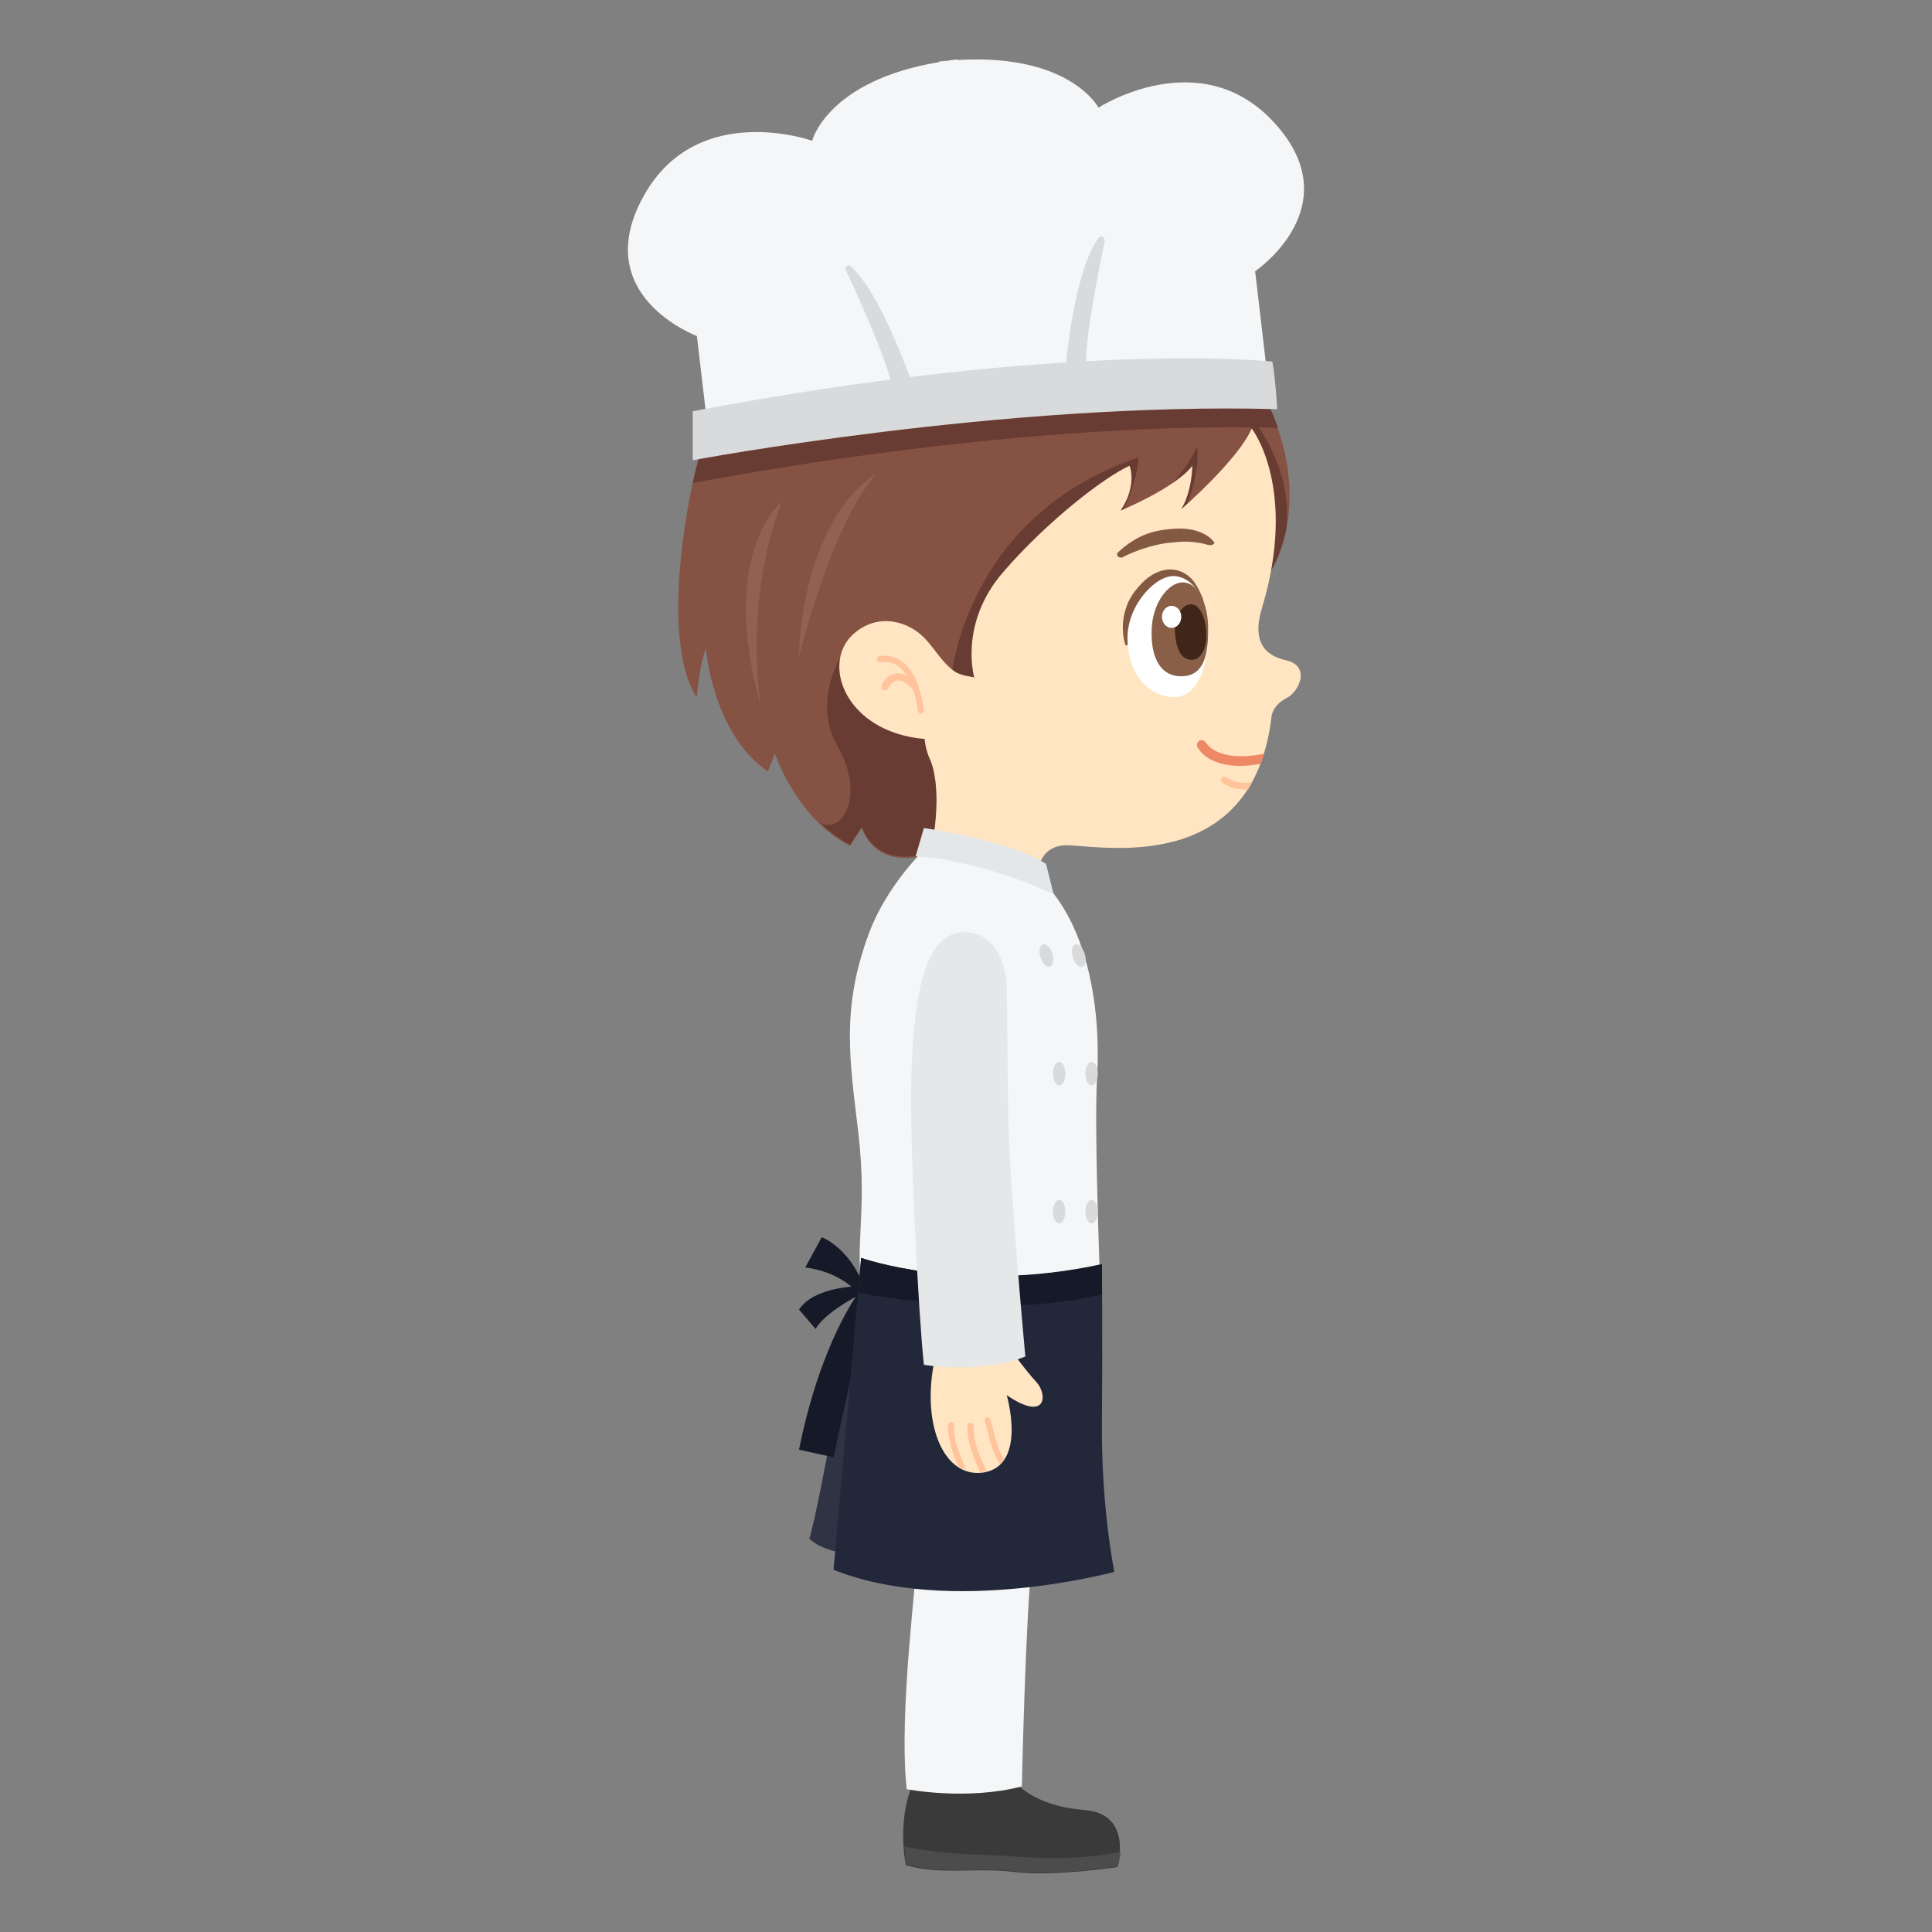 <?xml version="1.0" encoding="utf-8"?>
<!-- Generator: Adobe Illustrator 16.0.0, SVG Export Plug-In . SVG Version: 6.00 Build 0)  -->
<!DOCTYPE svg PUBLIC "-//W3C//DTD SVG 1.1//EN" "http://www.w3.org/Graphics/SVG/1.1/DTD/svg11.dtd">
<svg version="1.1" id="Layer_5" xmlns:x="http://ns.adobe.com/Extensibility/1.0/" xmlns:i="http://ns.adobe.com/AdobeIllustrator/10.0/" xmlns:graph="http://ns.adobe.com/Graphs/1.0/"
	 xmlns="http://www.w3.org/2000/svg" xmlns:xlink="http://www.w3.org/1999/xlink" xmlns:a="http://ns.adobe.com/AdobeSVGViewerExtensions/3.0/"
	 x="0px" y="0px" width="280px" height="280px" viewBox="0 0 280 280" style="enable-background:new 0 0 280 280;"
	 xml:space="preserve">
<rect x="0" y="0" width="280" height="280" fill="#808080" stroke="none"/>
<g>
	<g>
		<path style="fill:#3A3A3A;" d="M147.1,258.2c0,0,2.5,3.5,9.9,4.1c7.4,0.5,4.9,8.3,4.9,8.3s-9.3,1.4-14.9,0.7
			c-5.5-0.7-10.9,0.5-15.7-1c0,0-1.9-8.3,2.5-14.5C133.9,255.7,144.7,256.3,147.1,258.2z"/>
		<path style="fill:#4C4C4C;" d="M142.2,268.8c-5.1-0.1-9.3-0.8-11.1-1.2c0.1,1.6,0.3,2.6,0.3,2.6c4.8,1.5,10.2,0.3,15.7,1
			c5.5,0.7,14.9-0.7,14.9-0.7s0.3-0.9,0.4-2.1C154,270,148.5,269,142.2,268.8z"/>
	</g>
	<path style="fill:#F5F6F7;" d="M126.5,185.8c0,0-2.5,5.3,2.1,18.1c4.7,12.8,3.9,18.7,4.2,21.7c0.2,3-2.6,22.1-1.4,33.7
		c0,0,8.6,1.7,16.7-0.4c0,0,0.5-24.4,1.5-33.1c1-8.6,3.4-34.7,6.5-39.3L126.5,185.8z"/>
</g>
<g>
	<path style="fill:#855243;" d="M184.3,82.6c0,0,7.4-11.6-2.8-28.2s-45.5-24.6-64.2-6.6c0,0-12.7-2.8-17.7,26.3
		C96,95.6,101,101,101,101s0.3-4.5,1.3-7c0,0,1,12.4,9,17.8l1-2.6c0,0,3.1,9.4,10.9,13.4l1.7-2.6c0,0,2.2,7.7,12.5,2.6
		c0,0-0.9-52.8,39.7-46.3L184.3,82.6z"/>
	<g>
		<path style="fill:#683C32;" d="M181.5,60.7c-1,7.4-4.9,12.3-8.1,15.1c1.2,0.1,2.4,0.2,3.7,0.4l7.2,6.3c0,0,1.3-2.1,2.1-5.7
			C187.5,67.7,181.5,60.7,181.5,60.7z"/>
		<path style="fill:#683C32;" d="M170.9,75.7c3.3-6.6,2.6-11,2.6-11c-3.5,7.7-12,11.8-12,11.8c3.5-6.2,3.5-10.2,3.5-10.2
			c-23.8,8-27,29.4-27.2,32.5c-3.9,0.6-7.8-0.9-13.8-7c0,0-7.2,8.4-2.6,16.4c4.2,7.3,0.4,13.1-2.7,10.9c1.3,1.2,2.7,2.4,4.5,3.3
			l1.7-2.6c0,0,2.2,7.7,12.5,2.6C137.3,122.5,136.5,75.3,170.9,75.7z"/>
		<path style="fill:#683C32;" d="M185.2,62c-0.8-2.4-2-4.9-3.7-7.6c-10.2-16.6-45.5-24.6-64.2-6.6c0,0-11.5-2.6-16.9,22.2
			C109.9,68.2,149.4,61.1,185.2,62z"/>
		<path style="fill:#936054;" d="M113.3,72.7c0,0-9.3,7.3-3,29.8C110.3,102.5,107.6,87.7,113.3,72.7z"/>
		<path style="fill:#936054;" d="M127,68.7c0,0-10.2,5-11.3,26.8C115.7,95.6,120.4,76.1,127,68.7z"/>
	</g>
</g>
<g>
	<path style="fill:#FFE5C2;" d="M182.9,88.1c-1.3,4.2-0.2,6.8,3.5,7.6c3.6,0.8,1.9,4.6,0,5.5c-1.9,1-2.1,2.5-2.1,2.5
		c-2.7,23.8-25.5,18.7-29.9,18.8c-4.4,0.2-4,4.9-4,4.9l-15.7-4.8c0.2-0.5,0.4-1,0.6-1.4c1.2-7.8-0.5-11.1-0.5-11.1
		c-0.7-1.5-0.8-3-0.8-3c-11.6-1-15.2-11.2-10.1-15.4c2.5-2.1,5.7-2.2,8.5-0.5c2.5,1.5,3.5,4.3,5.8,6c1,0.8,3,0.9,3,1
		c0,0-2.3-7.8,4.2-15.3s14.6-13.7,18.3-15.4c0,0,1.2,2.8-1.3,6.5c0,0,8-3.3,10.4-6.5c0,0,0,3.6-1.6,6.3c0,0,8.3-7.2,10.2-11.7
		C181.5,62.2,188.1,70.8,182.9,88.1z"/>
	<path style="fill:#FFC49C;" d="M129.8,97.6C129.8,97.6,129.9,97.6,129.8,97.6c0.6-0.1,1.1,0.1,1.6,0.3c-0.4-0.6-0.8-1.1-1.3-1.4
		c-1.2-0.8-2.3-0.5-2.4-0.5c-0.3,0.1-0.5-0.1-0.6-0.3c-0.1-0.3,0.1-0.5,0.3-0.6c0.1,0,1.5-0.4,3.1,0.6c1.2,0.8,2.1,2.1,2.7,4
		c0,0,0,0,0,0.1c0.3,0.9,0.5,1.9,0.7,3.1c0,0.3-0.2,0.5-0.4,0.5c-0.3,0-0.5-0.2-0.5-0.4c-0.1-1.1-0.4-2.1-0.6-2.9
		c-0.8-1-1.6-1.5-2.3-1.5c0,0,0,0,0,0c-0.9,0.1-1.4,1.1-1.4,1.2c-0.1,0.2-0.4,0.3-0.7,0.2c-0.2-0.1-0.3-0.4-0.2-0.7
		C127.7,99.3,128.4,97.8,129.8,97.6z"/>
</g>
<g>
	<path style="fill:#EF8965;" d="M182.9,109.3c-6.6,1.2-8-1.6-8.1-1.6c-0.2-0.4-0.6-0.5-0.9-0.4c-0.4,0.2-0.5,0.6-0.4,0.9
		c0.1,0.1,1.2,2.8,6.3,2.8c0.8,0,1.8-0.1,2.9-0.3c0.2-0.5,0.3-0.9,0.5-1.4C183.1,109.3,183,109.2,182.9,109.3z"/>
	<path style="fill:#FFC49C;" d="M181.2,113.4c-2.2,0.3-3.3-0.7-3.4-0.7c-0.2-0.2-0.5-0.2-0.7,0c-0.2,0.2-0.2,0.5,0,0.7
		c0.1,0,1.1,1,3.2,1c0.2,0,0.4,0,0.6,0c0.2-0.3,0.3-0.6,0.5-0.9C181.4,113.4,181.3,113.4,181.2,113.4z"/>
	<path style="fill:#845941;" d="M175.8,78.4c-0.3-0.4-1.6-1.7-4.6-1.8c-1.1,0-2.4,0.1-3.7,0.4c-3.2,0.7-5.4,3-5.5,3.1
		c-0.1,0.1-0.1,0.2-0.1,0.3c0,0.1,0.1,0.3,0.2,0.3c0.1,0.1,0.2,0.1,0.4,0.1c0.1,0,0.2,0,0.3-0.1c0,0,2.8-1.5,6.3-2
		c0.9-0.1,1.9-0.2,2.7-0.2c1.2,0,2.4,0.2,3.4,0.5c0.1,0,0.1,0,0.2,0c0,0,0.1,0,0.1,0c0.3,0,0.5-0.2,0.5-0.5
		C176,78.6,175.9,78.5,175.8,78.4z"/>
	<g>
		<path style="fill:#845941;" d="M174.3,86.7c-0.6-1.5-1.4-3.1-3-3.8c-2.2-1-4.4,0.2-5.7,1.5c-0.8,0.8-1.5,1.7-2,2.7
			c-0.2,0.4-1.5,3.1-0.5,6.4c0.5,0.1,1-0.3,1.5-0.3c3.2,0,9.5-4.9,9.8-5.2c0.1-0.1,0.1-0.1,0.1-0.2
			C174.5,87.4,174.4,87.1,174.3,86.7z"/>
		<path style="fill-rule:evenodd;clip-rule:evenodd;fill:#FFFFFF;" d="M163.4,92.5c0,4.7,2.5,8,6.1,8.5c3.6,0.5,5.4-3.5,5.6-8.3
			c0.3-4.8-1.6-8.9-4.8-9.2C167.7,83.2,163.4,87.5,163.4,92.5z"/>
		<path style="fill-rule:evenodd;clip-rule:evenodd;fill:#895F47;" d="M166.9,91.9c0,3.1,1.1,6.3,4.6,6.1c3-0.2,3.6-3.1,3.6-6.8
			c0-3.8-1.5-6.8-3.7-6.8C169.4,84.4,166.8,87.4,166.9,91.9z"/>
		<path style="fill-rule:evenodd;clip-rule:evenodd;fill:#3F2618;" d="M170.3,91.9c0.2,2.2,0.9,3.9,2.7,3.7c1.3-0.2,2-2.1,1.8-4.3
			c-0.2-2.2-1.1-3.9-2.4-3.7C171.2,87.7,170.1,89.7,170.3,91.9z"/>
		<ellipse style="fill-rule:evenodd;clip-rule:evenodd;fill:#FFFFFF;" cx="169.8" cy="89.4" rx="1.4" ry="1.6"/>
	</g>
</g>
<g>
	<path style="fill:#F5F6F7;" d="M184.6,17.7c-10.7-11.6-25.4-2.1-25.4-2.1s-4.1-7.9-20.5-6.9l0-0.1c-0.4,0.1-0.9,0.1-1.3,0.2
		c-0.4,0-0.9,0.1-1.3,0.1l0,0.1c-16.2,2.7-18.4,11.4-18.4,11.4s-16.5-5.9-24.3,7.8c-8.3,14.6,7.6,20.5,7.6,20.5l1.7,14.5
		c12.9-3.6,29.3-6.2,40.1-7.7c10.8-1,27.4-2.2,40.8-1.7l-1.7-14.5C181.8,39.4,195.9,29.9,184.6,17.7z"/>
	<g>
		<path style="fill:#D9DADB;" d="M123.3,38.6c-0.2-0.2-0.4-0.2-0.6,0s-0.3,0.4-0.1,0.6c0.1,0.1,6.1,13,6.8,17.2
			c0,0.3,0.3,0.4,0.6,0.4l2-0.2c0.2,0,0.3-0.1,0.4-0.2c0.1-0.1,0.1-0.3,0-0.4C132.1,55.4,127.7,42.5,123.3,38.6z"/>
		<path style="fill:#D9DADB;" d="M159.2,34.5c0.1-0.2,0.4-0.3,0.6-0.2c0.2,0.1,0.3,0.3,0.3,0.6c0,0.1-3,14-2.7,18.3
			c0,0.3-0.2,0.5-0.4,0.5l-2,0.2c-0.2,0-0.3,0-0.4-0.1c-0.1-0.1-0.2-0.3-0.1-0.4C154.4,52.8,155.7,39.2,159.2,34.5z"/>
	</g>
	<path style="fill:#D9DADB;" d="M100.4,66.7c0,0,45.3-8.5,84.7-7.4c0,0-0.2-4.1-0.7-6.9c0,0-29.2-3.2-84,7.2V66.7z"/>
</g>
<g>
	<path style="fill:#F5F6F7;" d="M134,123.1c0,0-5.4,5.1-8,12c-4.2,11.1-2.8,18.8-1.6,29.1c1.4,12.2-0.8,16.8,0.8,23.6
		c0,0,11.3,6.4,34.4,2.4c0,0-1.1-26.3-0.6-34.2c0.5-7.9-0.6-23.3-10.1-30.2L134,123.1z"/>
	<path style="fill:#E4E7EA;" d="M132.7,124.1l1.2-4.1c0,0,12.6,1.9,17.7,5.2l1.1,4.4C152.7,129.6,142.6,124.7,132.7,124.1z"/>
	<g>
		
			<ellipse transform="matrix(0.957 -0.29 0.29 0.957 -33.459 51.404)" style="fill:#D9DADB;" cx="156.4" cy="138.4" rx="0.9" ry="1.7"/>
		<ellipse style="fill:#D9DADB;" cx="158.2" cy="155.6" rx="0.9" ry="1.7"/>
		<ellipse style="fill:#D9DADB;" cx="158.2" cy="175.6" rx="0.9" ry="1.7"/>
	</g>
	<g>
		
			<ellipse transform="matrix(0.957 -0.29 0.29 0.957 -33.663 50.024)" style="fill:#D9DADB;" cx="151.7" cy="138.4" rx="0.9" ry="1.7"/>
		<ellipse style="fill:#D9DADB;" cx="153.5" cy="155.6" rx="0.9" ry="1.7"/>
		<ellipse style="fill:#D9DADB;" cx="153.5" cy="175.6" rx="0.9" ry="1.7"/>
	</g>
</g>
<g>
	<path style="fill:#2F3344;" d="M124.5,185.5c0,0-5.6,32.3-7.2,37.5c0,0,1.7,1.9,6.2,2.2C123.5,225.2,125.2,195.8,124.5,185.5z"/>
	<g>
		<path style="fill:#161A28;" d="M124.8,185.5c0,0-1.7-4.4-5.7-6.2l-2.4,4.4c0,0,4.5,0.3,7.7,3.7L124.8,185.5z"/>
		<path style="fill:#161A28;" d="M124.6,186.4c0,0-6.6,0-8.8,3.4l2.4,2.8c0,0,1.1-2.3,6.7-5.1L124.6,186.4z"/>
		<path style="fill:#161A28;" d="M124.4,187.4c0,0-5.5,7.2-8.6,22.7l5,1.1l5.2-23.8H124.4z"/>
	</g>
	<path style="fill:#23273A;" d="M124.8,182.3c0,0,14.8,5.3,34.9,1c0,0,0.1,10.7,0,23s1.8,21.5,1.8,21.5s-23.7,6.5-40.7-0.3
		L124.8,182.3z"/>
	<path style="fill:#161A28;" d="M124.8,182.3l-0.4,5.1c6.3,1.1,22.2,3.4,35.3,0.2c0-2.7,0-4.4,0-4.4
		C139.6,187.6,124.8,182.3,124.8,182.3z"/>
</g>
<g>
	<g>
		<path style="fill:#FFE5C2;" d="M145.8,194.7c0,0,2.8,3.9,4.4,5.6c1.6,1.7,1.6,5.9-4.3,1.9c0,0,3,10.1-3.3,11.2
			c-6.3,1-9.6-8.3-6.6-18.5L145.8,194.7z"/>
		<g>
			<path style="fill:#FFC49C;" d="M138.3,206.6c0-0.3-0.2-0.5-0.4-0.5c-0.2,0-0.5,0.2-0.5,0.4c-0.1,2,0.7,4.1,1.4,5.9
				c0.4,0.3,0.8,0.5,1.2,0.6c-0.1-0.2-0.2-0.4-0.2-0.6C139,210.6,138.1,208.6,138.3,206.6z"/>
			<path style="fill:#FFC49C;" d="M141.1,206.7c0-0.3-0.2-0.5-0.4-0.5c-0.3,0-0.5,0.2-0.5,0.4c-0.1,2.2,0.9,4.7,1.8,6.7
				c0.2,0,0.4,0,0.7-0.1c0.1,0,0.2,0,0.3-0.1C142,211.3,141,208.8,141.1,206.7z"/>
			<path style="fill:#FFC49C;" d="M142.7,205.9c0.1,0.3,0.2,0.6,0.3,1c0.4,1.8,1,4,1.9,5.3c0.2-0.2,0.4-0.4,0.6-0.7
				c-0.8-1.2-1.3-3.3-1.7-4.8c-0.1-0.4-0.2-0.7-0.3-1c-0.1-0.2-0.3-0.4-0.6-0.3C142.8,205.4,142.7,205.7,142.7,205.9z"/>
		</g>
	</g>
	<path style="fill:#E6E7E8;" d="M145.9,142.7c0,0-0.3-7.8-6.4-7.6c-6.1,0.2-7.1,11.6-7.4,20.4c-0.4,8.8,1.1,36.3,1.8,42.3
		c0,0,8.1,1.4,14.7-1.2c0,0-2.5-26.8-2.5-36.3C146,150.8,145.9,142.7,145.9,142.7z"/>
</g>
</svg>
